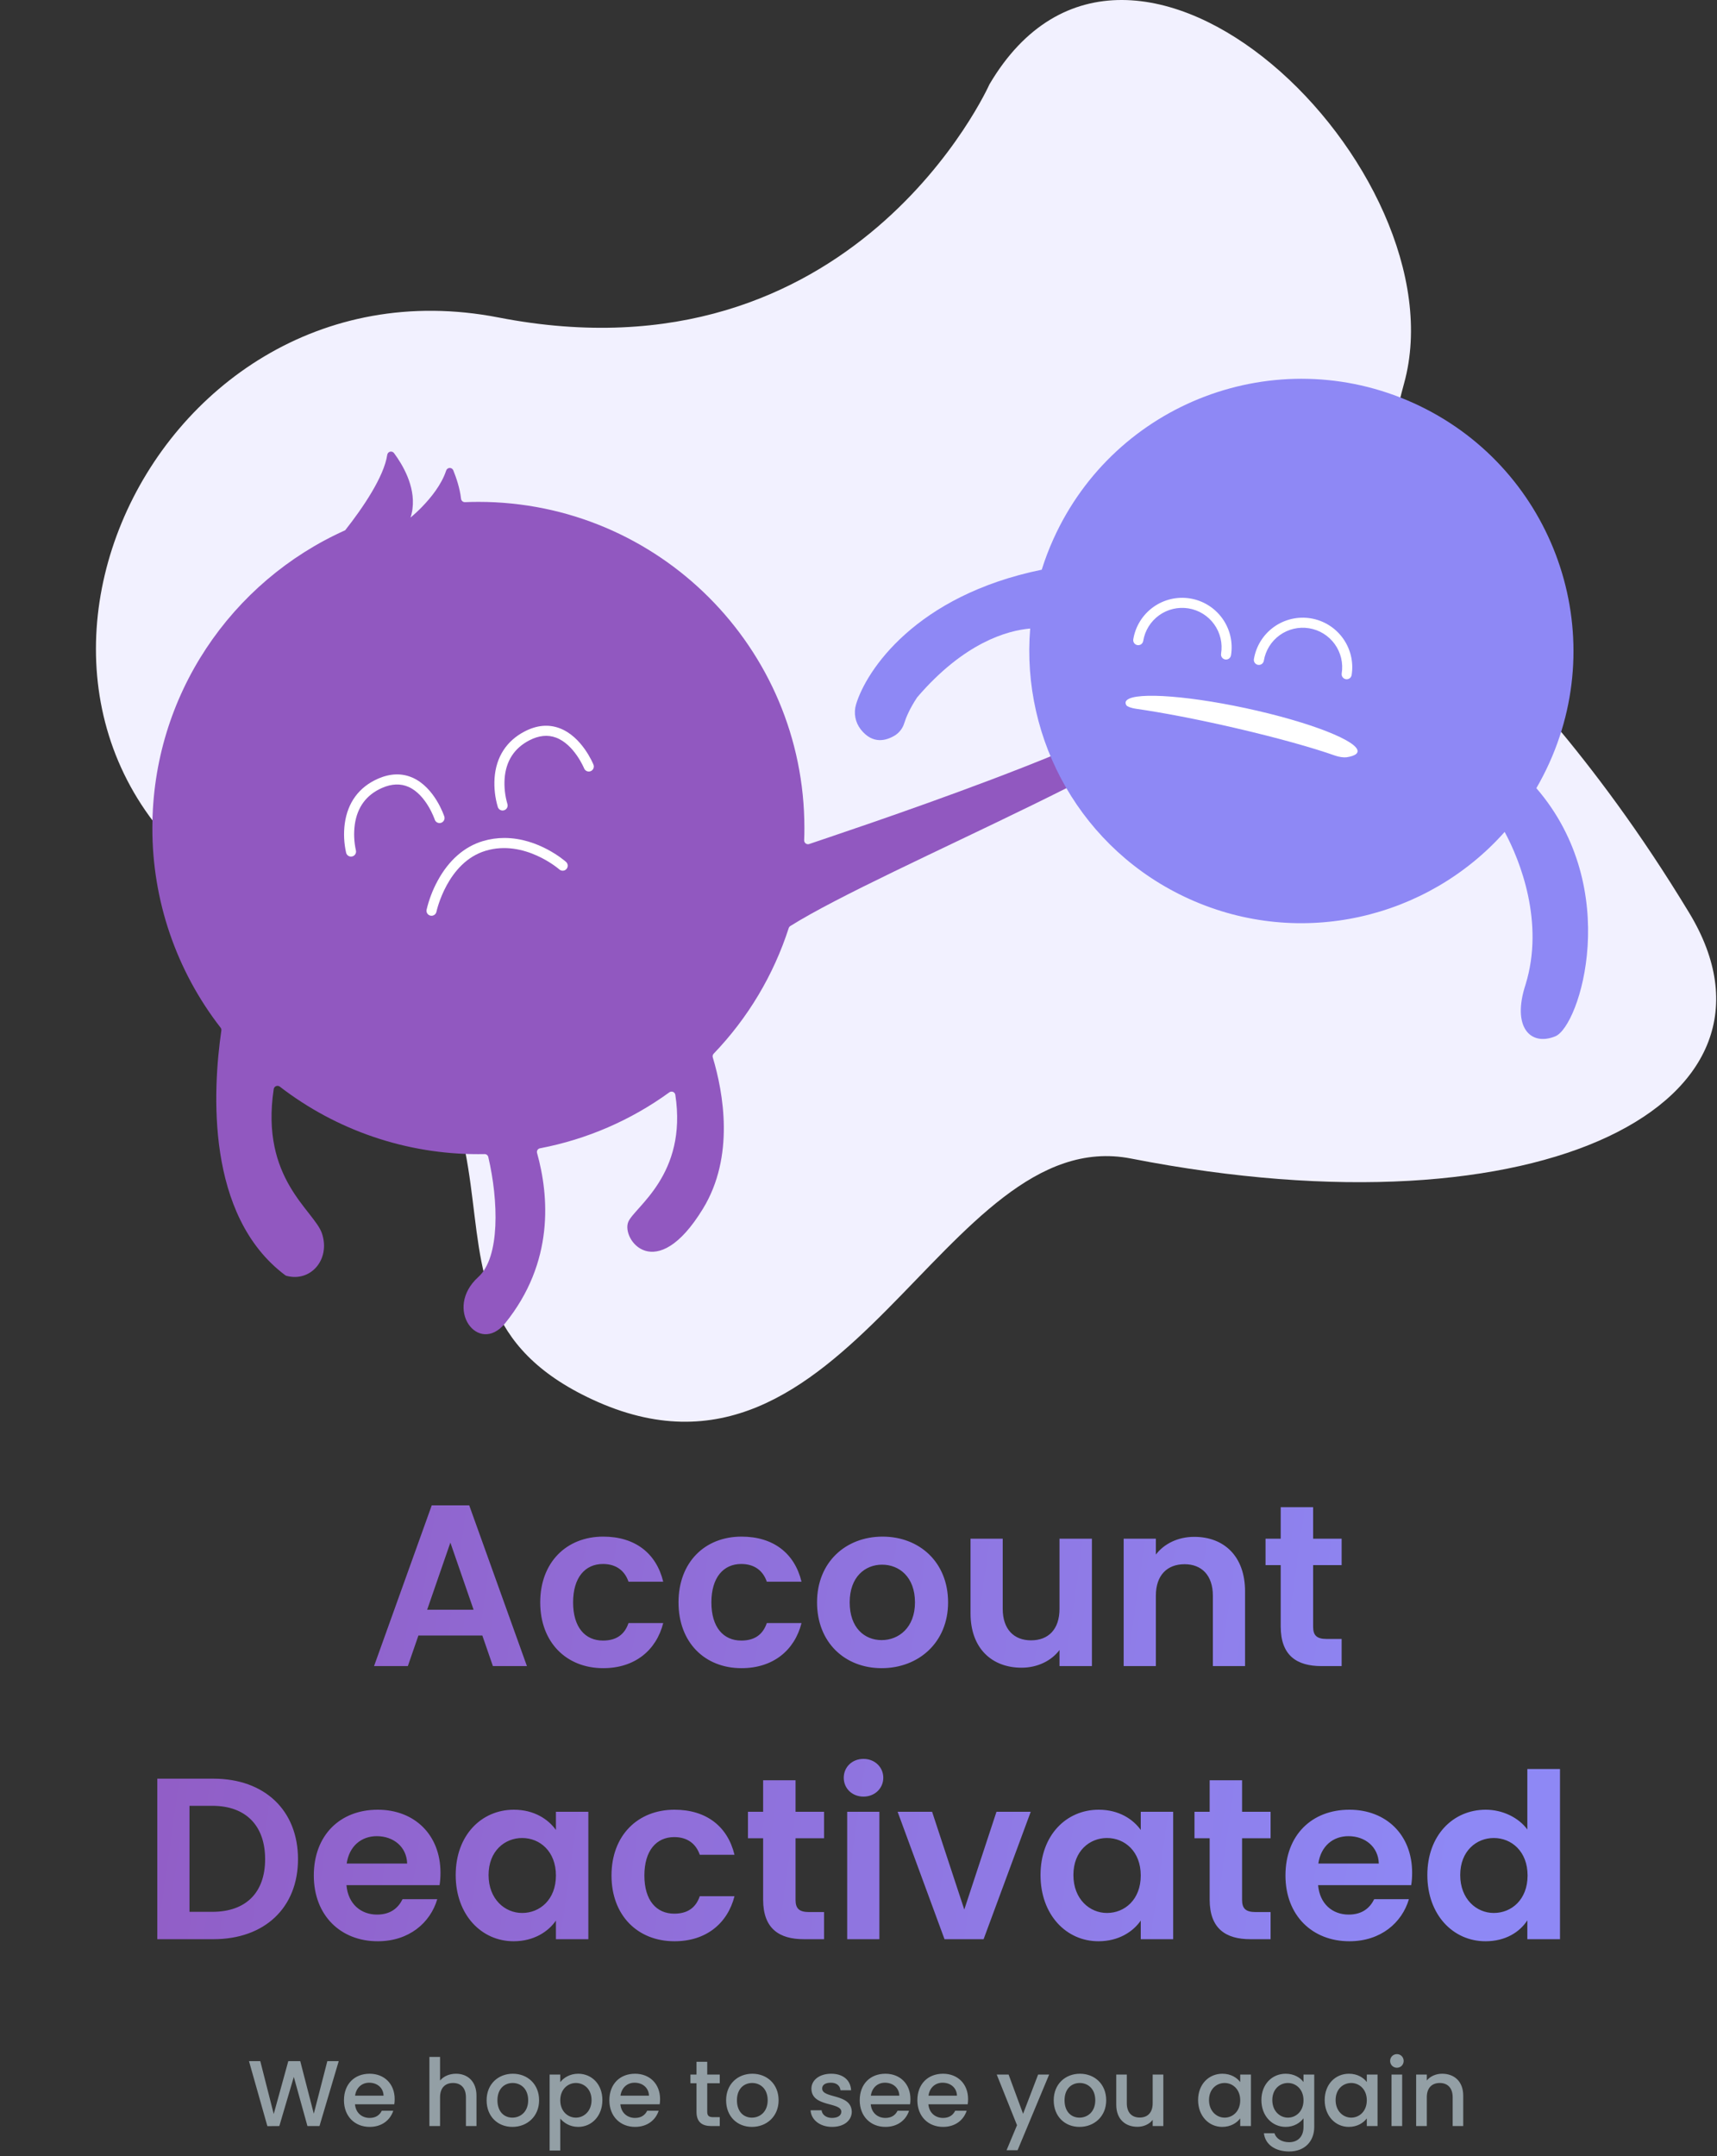 <svg width="239" height="300" viewBox="0 0 239 300" fill="none" xmlns="http://www.w3.org/2000/svg">
<rect x="0" y="0" width="239" height="300" fill="#333333" stroke="none"/>
<path d="M137.727 11.735C137.727 11.735 118.978 53.817 69.395 44.176C19.813 34.536 -10.061 102.359 36.815 127.088C83.691 151.817 51.205 180.226 82.468 194.737C118.001 211.229 131.251 156.081 157.429 161.203C215.203 172.507 250.941 153.12 235.138 127.03C207.399 81.233 187.258 82.919 195.443 53.344C203.628 23.769 157.405 -21.634 137.727 11.735Z" fill="#F2F1FF"/>
<path d="M170.683 95.162C166.327 103.512 123.221 120.567 110.006 128.852C109.903 128.919 109.826 129.018 109.787 129.135C107.676 135.68 104.102 141.659 99.337 146.617C99.272 146.683 99.227 146.766 99.206 146.855C99.184 146.945 99.188 147.039 99.215 147.126C100.694 152.049 102.295 160.924 97.841 168.198C91.294 178.908 86.445 172.442 87.455 170.017C88.32 167.939 95.707 163.478 94.002 152.332C93.988 152.243 93.951 152.159 93.894 152.088C93.838 152.017 93.765 151.962 93.681 151.928C93.597 151.894 93.506 151.882 93.417 151.893C93.327 151.904 93.242 151.939 93.169 151.992C87.815 155.879 81.669 158.537 75.169 159.776C75.097 159.788 75.028 159.815 74.967 159.856C74.906 159.896 74.855 159.949 74.816 160.011C74.777 160.073 74.751 160.142 74.741 160.215C74.731 160.287 74.737 160.361 74.757 160.431C76.414 166.364 77.198 175.635 70.279 184.162C66.585 188.607 61.687 182.109 66.585 177.68C69.624 174.94 69.39 167.059 67.968 160.989C67.94 160.871 67.873 160.767 67.777 160.693C67.681 160.619 67.563 160.581 67.442 160.585C67.159 160.593 66.868 160.593 66.585 160.593C56.588 160.608 46.868 157.304 38.951 151.2C38.878 151.144 38.792 151.107 38.701 151.093C38.611 151.08 38.518 151.091 38.432 151.124C38.346 151.158 38.271 151.213 38.213 151.284C38.155 151.356 38.117 151.441 38.102 151.532C36.203 164.076 43.744 168.416 44.819 171.633C46.015 175.23 43.267 178.431 39.88 177.526C39.807 177.504 39.738 177.468 39.678 177.42C28.637 169.128 29.599 151.75 30.811 143.384C30.823 143.316 30.819 143.246 30.801 143.179C30.783 143.112 30.75 143.05 30.706 142.996C24.532 135.051 21.189 125.27 21.209 115.208C21.209 96.755 32.226 80.873 48.044 73.784L48.047 73.784L48.05 73.782L48.051 73.779L48.052 73.776C50.485 70.696 53.451 66.34 53.904 63.285C53.919 63.181 53.964 63.085 54.034 63.007C54.105 62.929 54.196 62.875 54.298 62.849C54.399 62.824 54.506 62.83 54.604 62.866C54.703 62.901 54.788 62.966 54.849 63.05C56.013 64.618 57.816 67.609 57.42 70.761C57.404 70.866 57.396 70.971 57.379 71.076C57.347 71.254 57.307 71.424 57.266 71.602C57.226 71.739 57.193 71.877 57.145 72.014C57.71 71.542 58.25 71.04 58.761 70.511C59.949 69.29 61.452 67.455 62.099 65.491C62.13 65.387 62.192 65.294 62.277 65.226C62.363 65.158 62.467 65.118 62.576 65.112C62.685 65.106 62.793 65.134 62.886 65.192C62.978 65.249 63.051 65.335 63.093 65.435C63.513 66.47 64.006 67.917 64.176 69.396C64.191 69.528 64.254 69.651 64.354 69.739C64.454 69.827 64.584 69.875 64.717 69.873C65.34 69.848 65.962 69.832 66.585 69.832C91.649 69.832 111.969 90.152 111.969 115.209C111.969 115.783 111.961 116.348 111.936 116.914C111.933 117 111.95 117.086 111.988 117.164C112.025 117.242 112.08 117.31 112.15 117.362C112.219 117.414 112.3 117.448 112.385 117.461C112.47 117.475 112.558 117.467 112.64 117.439C115.339 116.494 160.749 101.597 162.802 96.173C166.641 86.07 167.045 83.241 165.833 75.36C164.621 67.48 170.481 67.884 171.693 70.511C172.905 73.137 175.533 85.867 170.683 95.162Z" fill="#9158C0"/>
<path d="M48.859 119.189C48.704 119.188 48.554 119.137 48.432 119.043C48.309 118.948 48.222 118.816 48.182 118.666C47.878 117.335 47.812 115.961 47.989 114.606C48.387 111.663 49.989 109.5 52.621 108.35C54.341 107.599 55.967 107.556 57.453 108.222C60.5 109.588 61.797 113.46 61.851 113.624C61.903 113.798 61.885 113.987 61.8 114.148C61.716 114.31 61.571 114.432 61.398 114.489C61.225 114.546 61.036 114.532 60.872 114.452C60.708 114.372 60.582 114.231 60.521 114.059C60.51 114.026 59.356 110.605 56.877 109.497C55.766 109.002 54.523 109.047 53.182 109.633C51.004 110.585 49.725 112.307 49.383 114.752C49.226 115.939 49.279 117.144 49.538 118.313C49.584 118.492 49.558 118.683 49.464 118.843C49.37 119.003 49.216 119.12 49.036 119.167C48.978 119.181 48.919 119.189 48.859 119.189Z" fill="white"/>
<path d="M69.96 112.778C69.814 112.778 69.671 112.732 69.552 112.646C69.433 112.561 69.344 112.44 69.297 112.301C68.906 110.998 68.752 109.635 68.841 108.278C69.047 105.328 70.505 103.074 73.058 101.76C74.729 100.901 76.351 100.752 77.88 101.322C81.002 102.484 82.545 106.239 82.609 106.398C82.676 106.57 82.673 106.762 82.6 106.931C82.527 107.1 82.39 107.234 82.219 107.303C82.048 107.372 81.856 107.371 81.686 107.299C81.516 107.228 81.381 107.092 81.311 106.922C81.297 106.889 79.927 103.574 77.386 102.632C76.243 102.208 75.003 102.334 73.699 103.005C71.587 104.092 70.424 105.884 70.241 108.334C70.162 109.522 70.292 110.715 70.626 111.858C70.66 111.963 70.669 112.075 70.653 112.184C70.636 112.294 70.593 112.398 70.528 112.488C70.463 112.578 70.378 112.651 70.279 112.701C70.181 112.752 70.072 112.778 69.961 112.778H69.96Z" fill="white"/>
<path d="M70.211 116.598C74.975 116.598 78.608 119.769 78.79 119.93C78.858 119.991 78.915 120.065 78.955 120.148C78.995 120.23 79.018 120.32 79.024 120.412C79.029 120.504 79.016 120.596 78.986 120.683C78.956 120.769 78.909 120.85 78.848 120.918C78.787 120.987 78.713 121.043 78.631 121.083C78.548 121.123 78.458 121.147 78.366 121.152C78.275 121.158 78.183 121.145 78.096 121.115C78.009 121.085 77.929 121.038 77.86 120.977C77.812 120.935 73.015 116.765 67.614 118.375C62.238 119.977 60.764 126.803 60.749 126.872C60.71 127.052 60.601 127.209 60.447 127.31C60.292 127.41 60.105 127.446 59.924 127.409C59.743 127.371 59.585 127.265 59.483 127.111C59.38 126.958 59.343 126.771 59.378 126.59C59.711 125.176 60.232 123.813 60.928 122.538C62.465 119.704 64.638 117.801 67.214 117.034C68.186 116.744 69.196 116.597 70.211 116.598Z" fill="white"/>
<path d="M145.008 79.27C145.46 77.817 146.001 76.394 146.629 75.009C155.232 55.942 177.652 47.462 196.719 56.066C215.779 64.665 224.266 87.088 215.662 106.156C215.114 107.371 214.506 108.542 213.856 109.668C225.954 123.674 219.901 142.81 216.49 144.197C213.045 145.604 210.409 142.935 212.348 137.008C215.024 128.364 211.582 119.7 209.443 115.755C198.73 127.805 181.044 132.08 165.572 125.099C150.557 118.325 142.114 102.979 143.398 87.456C140.186 87.735 134.194 89.421 127.667 97.028C126.616 98.611 126.112 99.847 125.874 100.609C125.66 101.323 125.195 101.935 124.565 102.332C123.392 103.045 121.498 103.627 119.822 101.505C119.441 101.021 119.181 100.453 119.065 99.848C118.949 99.243 118.98 98.62 119.155 98.029C120.55 93.347 127.401 82.88 145.008 79.27Z" fill="#8E88F5"/>
<path d="M156.831 97.443C158.051 96.198 166.201 96.851 175.03 98.9C183.866 100.95 190.039 103.621 188.819 104.865C188.588 105.097 188.117 105.268 187.443 105.368C187.258 105.394 186.991 105.386 186.696 105.344C186.401 105.303 186.101 105.231 185.857 105.144C182.763 104.048 177.8 102.657 172.024 101.316C166.708 100.083 161.751 99.137 158.111 98.619C157.815 98.577 157.513 98.504 157.269 98.417C157.025 98.329 156.857 98.233 156.8 98.148C156.626 97.882 156.636 97.642 156.831 97.443Z" fill="white"/>
<path d="M170.66 91.771C170.559 91.771 170.458 91.749 170.366 91.707C170.274 91.664 170.192 91.602 170.126 91.525C170.06 91.448 170.012 91.357 169.985 91.259C169.958 91.161 169.952 91.058 169.969 90.958C170.203 89.521 169.858 88.049 169.008 86.867C168.157 85.684 166.872 84.888 165.435 84.653C163.998 84.418 162.526 84.764 161.343 85.614C160.161 86.464 159.365 87.749 159.13 89.186C159.1 89.37 158.998 89.534 158.847 89.642C158.697 89.75 158.509 89.794 158.326 89.764C158.143 89.734 157.979 89.633 157.87 89.482C157.762 89.331 157.718 89.144 157.748 88.961C158.043 87.157 159.042 85.544 160.526 84.477C162.01 83.41 163.857 82.976 165.661 83.271C167.465 83.566 169.077 84.565 170.144 86.049C171.211 87.533 171.645 89.38 171.35 91.184C171.323 91.348 171.239 91.497 171.113 91.604C170.987 91.712 170.826 91.771 170.66 91.771Z" fill="white"/>
<path d="M187.452 94.516C187.35 94.516 187.25 94.494 187.158 94.451C187.066 94.409 186.984 94.347 186.918 94.269C186.853 94.192 186.804 94.101 186.777 94.004C186.75 93.906 186.744 93.803 186.76 93.703C186.989 92.268 186.641 90.801 185.79 89.623C184.94 88.445 183.657 87.652 182.223 87.418C180.79 87.183 179.321 87.527 178.14 88.373C176.959 89.219 176.161 90.499 175.921 91.931C175.907 92.022 175.875 92.11 175.826 92.188C175.778 92.266 175.715 92.335 175.64 92.388C175.565 92.442 175.481 92.481 175.391 92.502C175.301 92.523 175.208 92.526 175.117 92.512C175.026 92.497 174.939 92.464 174.861 92.416C174.783 92.367 174.715 92.303 174.661 92.228C174.608 92.154 174.569 92.069 174.548 91.979C174.528 91.889 174.525 91.796 174.54 91.706C174.84 89.906 175.841 88.3 177.323 87.237C178.806 86.175 180.649 85.743 182.449 86.037C184.249 86.332 185.859 87.328 186.926 88.807C187.993 90.286 188.431 92.128 188.142 93.929C188.115 94.093 188.031 94.242 187.905 94.349C187.778 94.457 187.618 94.516 187.452 94.516Z" fill="white"/>
<path d="M68.61 231.826L67.138 227.57H58.242L56.77 231.826H52.066L60.098 209.458H65.314L73.346 231.826H68.61ZM65.922 223.986L62.69 214.642L59.458 223.986H65.922ZM75.197 222.962C75.197 217.394 78.845 213.81 83.965 213.81C88.381 213.81 91.357 216.114 92.317 220.082H87.485C86.973 218.578 85.789 217.618 83.933 217.618C81.437 217.618 79.773 219.506 79.773 222.962C79.773 226.418 81.437 228.274 83.933 228.274C85.789 228.274 86.941 227.442 87.485 225.842H92.317C91.357 229.618 88.381 232.114 83.965 232.114C78.845 232.114 75.197 228.53 75.197 222.962ZM94.447 222.962C94.447 217.394 98.095 213.81 103.215 213.81C107.631 213.81 110.607 216.114 111.567 220.082H106.735C106.223 218.578 105.039 217.618 103.183 217.618C100.687 217.618 99.023 219.506 99.023 222.962C99.023 226.418 100.687 228.274 103.183 228.274C105.039 228.274 106.191 227.442 106.735 225.842H111.567C110.607 229.618 107.631 232.114 103.215 232.114C98.095 232.114 94.447 228.53 94.447 222.962ZM131.969 222.962C131.969 228.53 127.873 232.114 122.721 232.114C117.601 232.114 113.729 228.53 113.729 222.962C113.729 217.362 117.729 213.81 122.849 213.81C127.969 213.81 131.969 217.362 131.969 222.962ZM118.273 222.962C118.273 226.482 120.321 228.21 122.721 228.21C125.089 228.21 127.361 226.482 127.361 222.962C127.361 219.41 125.153 217.714 122.785 217.714C120.417 217.714 118.273 219.41 118.273 222.962ZM151.991 214.098V231.826H147.479V229.586C146.359 231.09 144.407 232.05 142.199 232.05C138.071 232.05 135.095 229.362 135.095 224.498V214.098H139.575V223.858C139.575 226.706 141.143 228.242 143.511 228.242C145.943 228.242 147.479 226.706 147.479 223.858V214.098H151.991ZM168.827 231.826V222.034C168.827 219.186 167.259 217.65 164.891 217.65C162.459 217.65 160.891 219.186 160.891 222.034V231.826H156.411V214.098H160.891V216.306C162.043 214.802 163.963 213.842 166.235 213.842C170.363 213.842 173.307 216.53 173.307 221.426V231.826H168.827ZM178.271 226.322V217.778H176.159V214.098H178.271V209.714H182.783V214.098H186.751V217.778H182.783V226.354C182.783 227.538 183.263 228.05 184.671 228.05H186.751V231.826H183.935C180.543 231.826 178.271 230.386 178.271 226.322ZM29.703 247.49C36.84 247.49 41.48 251.906 41.48 258.69C41.48 265.442 36.84 269.826 29.703 269.826H21.895V247.49H29.703ZM26.375 266.018H29.544C34.248 266.018 36.904 263.33 36.904 258.69C36.904 254.05 34.248 251.266 29.544 251.266H26.375V266.018ZM52.449 255.49C50.305 255.49 48.609 256.866 48.257 259.298H56.673C56.609 256.962 54.753 255.49 52.449 255.49ZM60.865 264.258C59.905 267.522 56.961 270.114 52.577 270.114C47.425 270.114 43.681 266.53 43.681 260.962C43.681 255.362 47.329 251.81 52.577 251.81C57.697 251.81 61.313 255.298 61.313 260.578C61.313 261.154 61.281 261.73 61.185 262.306H48.225C48.449 264.93 50.241 266.402 52.481 266.402C54.401 266.402 55.457 265.442 56.033 264.258H60.865ZM63.431 260.898C63.431 255.362 67.015 251.81 71.527 251.81C74.375 251.81 76.327 253.154 77.383 254.626V252.098H81.895V269.826H77.383V267.234C76.327 268.77 74.311 270.114 71.495 270.114C67.015 270.114 63.431 266.434 63.431 260.898ZM77.383 260.962C77.383 257.602 75.143 255.746 72.679 255.746C70.279 255.746 68.007 257.538 68.007 260.898C68.007 264.258 70.279 266.178 72.679 266.178C75.143 266.178 77.383 264.322 77.383 260.962ZM85.118 260.962C85.118 255.394 88.766 251.81 93.886 251.81C98.302 251.81 101.279 254.114 102.239 258.082H97.406C96.894 256.578 95.71 255.618 93.855 255.618C91.359 255.618 89.695 257.506 89.695 260.962C89.695 264.418 91.359 266.274 93.855 266.274C95.71 266.274 96.862 265.442 97.406 263.842H102.239C101.279 267.618 98.302 270.114 93.886 270.114C88.766 270.114 85.118 266.53 85.118 260.962ZM106.225 264.322V255.778H104.113V252.098H106.225V247.714H110.737V252.098H114.705V255.778H110.737V264.354C110.737 265.538 111.217 266.05 112.625 266.05H114.705V269.826H111.889C108.497 269.826 106.225 268.386 106.225 264.322ZM117.927 269.826V252.098H122.407V269.826H117.927ZM120.199 249.986C118.599 249.986 117.447 248.834 117.447 247.362C117.447 245.89 118.599 244.738 120.199 244.738C121.767 244.738 122.951 245.89 122.951 247.362C122.951 248.834 121.767 249.986 120.199 249.986ZM124.945 252.098H129.745L134.225 265.698L138.705 252.098H143.473L136.913 269.826H131.473L124.945 252.098ZM144.837 260.898C144.837 255.362 148.421 251.81 152.933 251.81C155.781 251.81 157.733 253.154 158.789 254.626V252.098H163.301V269.826H158.789V267.234C157.733 268.77 155.717 270.114 152.901 270.114C148.421 270.114 144.837 266.434 144.837 260.898ZM158.789 260.962C158.789 257.602 156.549 255.746 154.085 255.746C151.685 255.746 149.413 257.538 149.413 260.898C149.413 264.258 151.685 266.178 154.085 266.178C156.549 266.178 158.789 264.322 158.789 260.962ZM168.381 264.322V255.778H166.269V252.098H168.381V247.714H172.893V252.098H176.861V255.778H172.893V264.354C172.893 265.538 173.373 266.05 174.781 266.05H176.861V269.826H174.045C170.653 269.826 168.381 268.386 168.381 264.322ZM187.699 255.49C185.555 255.49 183.859 256.866 183.507 259.298H191.923C191.859 256.962 190.003 255.49 187.699 255.49ZM196.115 264.258C195.155 267.522 192.211 270.114 187.827 270.114C182.675 270.114 178.931 266.53 178.931 260.962C178.931 255.362 182.579 251.81 187.827 251.81C192.947 251.81 196.563 255.298 196.563 260.578C196.563 261.154 196.531 261.73 196.435 262.306H183.475C183.699 264.93 185.491 266.402 187.731 266.402C189.651 266.402 190.707 265.442 191.283 264.258H196.115ZM198.681 260.898C198.681 255.362 202.265 251.81 206.809 251.81C209.145 251.81 211.385 252.898 212.601 254.562V246.146H217.145V269.826H212.601V267.202C211.545 268.834 209.561 270.114 206.777 270.114C202.265 270.114 198.681 266.434 198.681 260.898ZM212.633 260.962C212.633 257.602 210.393 255.746 207.929 255.746C205.529 255.746 203.257 257.538 203.257 260.898C203.257 264.258 205.529 266.178 207.929 266.178C210.393 266.178 212.633 264.322 212.633 260.962Z" fill="url(#paint0_linear_68_1078)"/>
<path d="M37.218 295.839L34.657 286.791H36.23L38.102 294.149L40.13 286.791H41.794L43.679 294.11L45.564 286.791H47.15L44.472 295.826H42.795L40.897 288.988L38.882 295.826L37.218 295.839ZM51.388 289.794C50.387 289.794 49.581 290.47 49.425 291.601H53.39C53.364 290.496 52.493 289.794 51.388 289.794ZM54.742 293.694C54.339 294.942 53.208 295.943 51.453 295.943C49.399 295.943 47.878 294.487 47.878 292.238C47.878 289.989 49.334 288.546 51.453 288.546C53.494 288.546 54.937 289.963 54.937 292.069C54.937 292.316 54.924 292.55 54.885 292.797H49.412C49.516 293.98 50.361 294.695 51.453 294.695C52.363 294.695 52.87 294.253 53.143 293.694H54.742ZM59.772 295.826V286.206H61.254V289.495C61.748 288.897 62.554 288.546 63.477 288.546C65.076 288.546 66.324 289.599 66.324 291.601V295.826H64.855V291.822C64.855 290.509 64.14 289.833 63.061 289.833C61.969 289.833 61.254 290.509 61.254 291.822V295.826H59.772ZM75.04 292.238C75.04 294.487 73.376 295.943 71.322 295.943C69.281 295.943 67.734 294.487 67.734 292.238C67.734 289.989 69.346 288.546 71.387 288.546C73.428 288.546 75.04 289.989 75.04 292.238ZM69.242 292.238C69.242 293.863 70.204 294.656 71.322 294.656C72.427 294.656 73.519 293.863 73.519 292.238C73.519 290.613 72.466 289.833 71.361 289.833C70.243 289.833 69.242 290.613 69.242 292.238ZM77.987 289.716C78.442 289.118 79.313 288.546 80.483 288.546C82.368 288.546 83.85 290.002 83.85 292.212C83.85 294.422 82.368 295.943 80.483 295.943C79.3 295.943 78.455 295.345 77.987 294.786V299.232H76.505V288.663H77.987V289.716ZM82.342 292.212C82.342 290.665 81.276 289.833 80.158 289.833C79.053 289.833 77.987 290.704 77.987 292.238C77.987 293.785 79.053 294.656 80.158 294.656C81.276 294.656 82.342 293.759 82.342 292.212ZM88.331 289.794C87.33 289.794 86.524 290.47 86.368 291.601H90.333C90.307 290.496 89.436 289.794 88.331 289.794ZM91.685 293.694C91.282 294.942 90.151 295.943 88.396 295.943C86.342 295.943 84.821 294.487 84.821 292.238C84.821 289.989 86.277 288.546 88.396 288.546C90.437 288.546 91.88 289.963 91.88 292.069C91.88 292.316 91.867 292.55 91.828 292.797H86.355C86.459 293.98 87.304 294.695 88.396 294.695C89.306 294.695 89.813 294.253 90.086 293.694H91.685ZM96.95 293.837V289.872H96.105V288.663H96.95V286.882H98.445V288.663H100.187V289.872H98.445V293.837C98.445 294.37 98.653 294.591 99.277 294.591H100.187V295.826H99.017C97.743 295.826 96.95 295.293 96.95 293.837ZM108.378 292.238C108.378 294.487 106.714 295.943 104.66 295.943C102.619 295.943 101.072 294.487 101.072 292.238C101.072 289.989 102.684 288.546 104.725 288.546C106.766 288.546 108.378 289.989 108.378 292.238ZM102.58 292.238C102.58 293.863 103.542 294.656 104.66 294.656C105.765 294.656 106.857 293.863 106.857 292.238C106.857 290.613 105.804 289.833 104.699 289.833C103.581 289.833 102.58 290.613 102.58 292.238ZM118.563 293.824C118.563 295.033 117.51 295.943 115.82 295.943C114.104 295.943 112.895 294.929 112.83 293.629H114.364C114.416 294.214 114.975 294.695 115.794 294.695C116.652 294.695 117.107 294.331 117.107 293.837C117.107 292.433 112.947 293.239 112.947 290.613C112.947 289.469 114.013 288.546 115.703 288.546C117.328 288.546 118.394 289.417 118.472 290.847H116.99C116.938 290.223 116.457 289.794 115.651 289.794C114.858 289.794 114.442 290.119 114.442 290.6C114.442 292.043 118.485 291.237 118.563 293.824ZM123.18 289.794C122.179 289.794 121.373 290.47 121.217 291.601H125.182C125.156 290.496 124.285 289.794 123.18 289.794ZM126.534 293.694C126.131 294.942 125 295.943 123.245 295.943C121.191 295.943 119.67 294.487 119.67 292.238C119.67 289.989 121.126 288.546 123.245 288.546C125.286 288.546 126.729 289.963 126.729 292.069C126.729 292.316 126.716 292.55 126.677 292.797H121.204C121.308 293.98 122.153 294.695 123.245 294.695C124.155 294.695 124.662 294.253 124.935 293.694H126.534ZM131.203 289.794C130.202 289.794 129.396 290.47 129.24 291.601H133.205C133.179 290.496 132.308 289.794 131.203 289.794ZM134.557 293.694C134.154 294.942 133.023 295.943 131.268 295.943C129.214 295.943 127.693 294.487 127.693 292.238C127.693 289.989 129.149 288.546 131.268 288.546C133.309 288.546 134.752 289.963 134.752 292.069C134.752 292.316 134.739 292.55 134.7 292.797H129.227C129.331 293.98 130.176 294.695 131.268 294.695C132.178 294.695 132.685 294.253 132.958 293.694H134.557ZM142.409 294.123L144.502 288.663H146.036L141.642 299.193H140.108L141.564 295.709L138.743 288.663H140.394L142.409 294.123ZM153.979 292.238C153.979 294.487 152.315 295.943 150.261 295.943C148.22 295.943 146.673 294.487 146.673 292.238C146.673 289.989 148.285 288.546 150.326 288.546C152.367 288.546 153.979 289.989 153.979 292.238ZM148.181 292.238C148.181 293.863 149.143 294.656 150.261 294.656C151.366 294.656 152.458 293.863 152.458 292.238C152.458 290.613 151.405 289.833 150.3 289.833C149.182 289.833 148.181 290.613 148.181 292.238ZM161.931 288.663V295.826H160.449V294.968C159.981 295.579 159.175 295.93 158.33 295.93C156.653 295.93 155.379 294.877 155.379 292.875V288.663H156.848V292.654C156.848 293.967 157.563 294.643 158.642 294.643C159.734 294.643 160.449 293.967 160.449 292.654V288.663H161.931ZM166.77 292.212C166.77 290.002 168.265 288.546 170.15 288.546C171.359 288.546 172.191 289.118 172.633 289.703V288.663H174.128V295.826H172.633V294.76C172.178 295.371 171.32 295.943 170.124 295.943C168.265 295.943 166.77 294.422 166.77 292.212ZM172.633 292.238C172.633 290.704 171.58 289.833 170.462 289.833C169.357 289.833 168.291 290.665 168.291 292.212C168.291 293.759 169.357 294.656 170.462 294.656C171.58 294.656 172.633 293.785 172.633 292.238ZM175.58 292.212C175.58 290.002 177.075 288.546 178.96 288.546C180.13 288.546 181.001 289.092 181.443 289.703V288.663H182.938V295.943C182.938 297.893 181.677 299.362 179.441 299.362C177.53 299.362 176.113 298.413 175.931 296.827H177.4C177.621 297.568 178.414 298.075 179.441 298.075C180.585 298.075 181.443 297.373 181.443 295.943V294.747C180.988 295.358 180.13 295.943 178.96 295.943C177.075 295.943 175.58 294.422 175.58 292.212ZM181.443 292.238C181.443 290.704 180.39 289.833 179.272 289.833C178.167 289.833 177.101 290.665 177.101 292.212C177.101 293.759 178.167 294.656 179.272 294.656C180.39 294.656 181.443 293.785 181.443 292.238ZM184.391 292.212C184.391 290.002 185.886 288.546 187.771 288.546C188.98 288.546 189.812 289.118 190.254 289.703V288.663H191.749V295.826H190.254V294.76C189.799 295.371 188.941 295.943 187.745 295.943C185.886 295.943 184.391 294.422 184.391 292.212ZM190.254 292.238C190.254 290.704 189.201 289.833 188.083 289.833C186.978 289.833 185.912 290.665 185.912 292.212C185.912 293.759 186.978 294.656 188.083 294.656C189.201 294.656 190.254 293.785 190.254 292.238ZM193.695 295.826V288.663H195.177V295.826H193.695ZM194.449 287.714C193.916 287.714 193.5 287.298 193.5 286.765C193.5 286.232 193.916 285.816 194.449 285.816C194.969 285.816 195.385 286.232 195.385 286.765C195.385 287.298 194.969 287.714 194.449 287.714ZM202.206 295.826V291.822C202.206 290.509 201.491 289.833 200.412 289.833C199.32 289.833 198.605 290.509 198.605 291.822V295.826H197.123V288.663H198.605V289.482C199.086 288.897 199.879 288.546 200.737 288.546C202.414 288.546 203.675 289.599 203.675 291.601V295.826H202.206Z" fill="#939FA5"/>
<defs>
<linearGradient id="paint0_linear_68_1078" x1="6.5" y1="179.826" x2="209.873" y2="208.691" gradientUnits="userSpaceOnUse">
<stop stop-color="#9158C0"/>
<stop offset="1" stop-color="#8E88F5"/>
</linearGradient>
</defs>
</svg>
